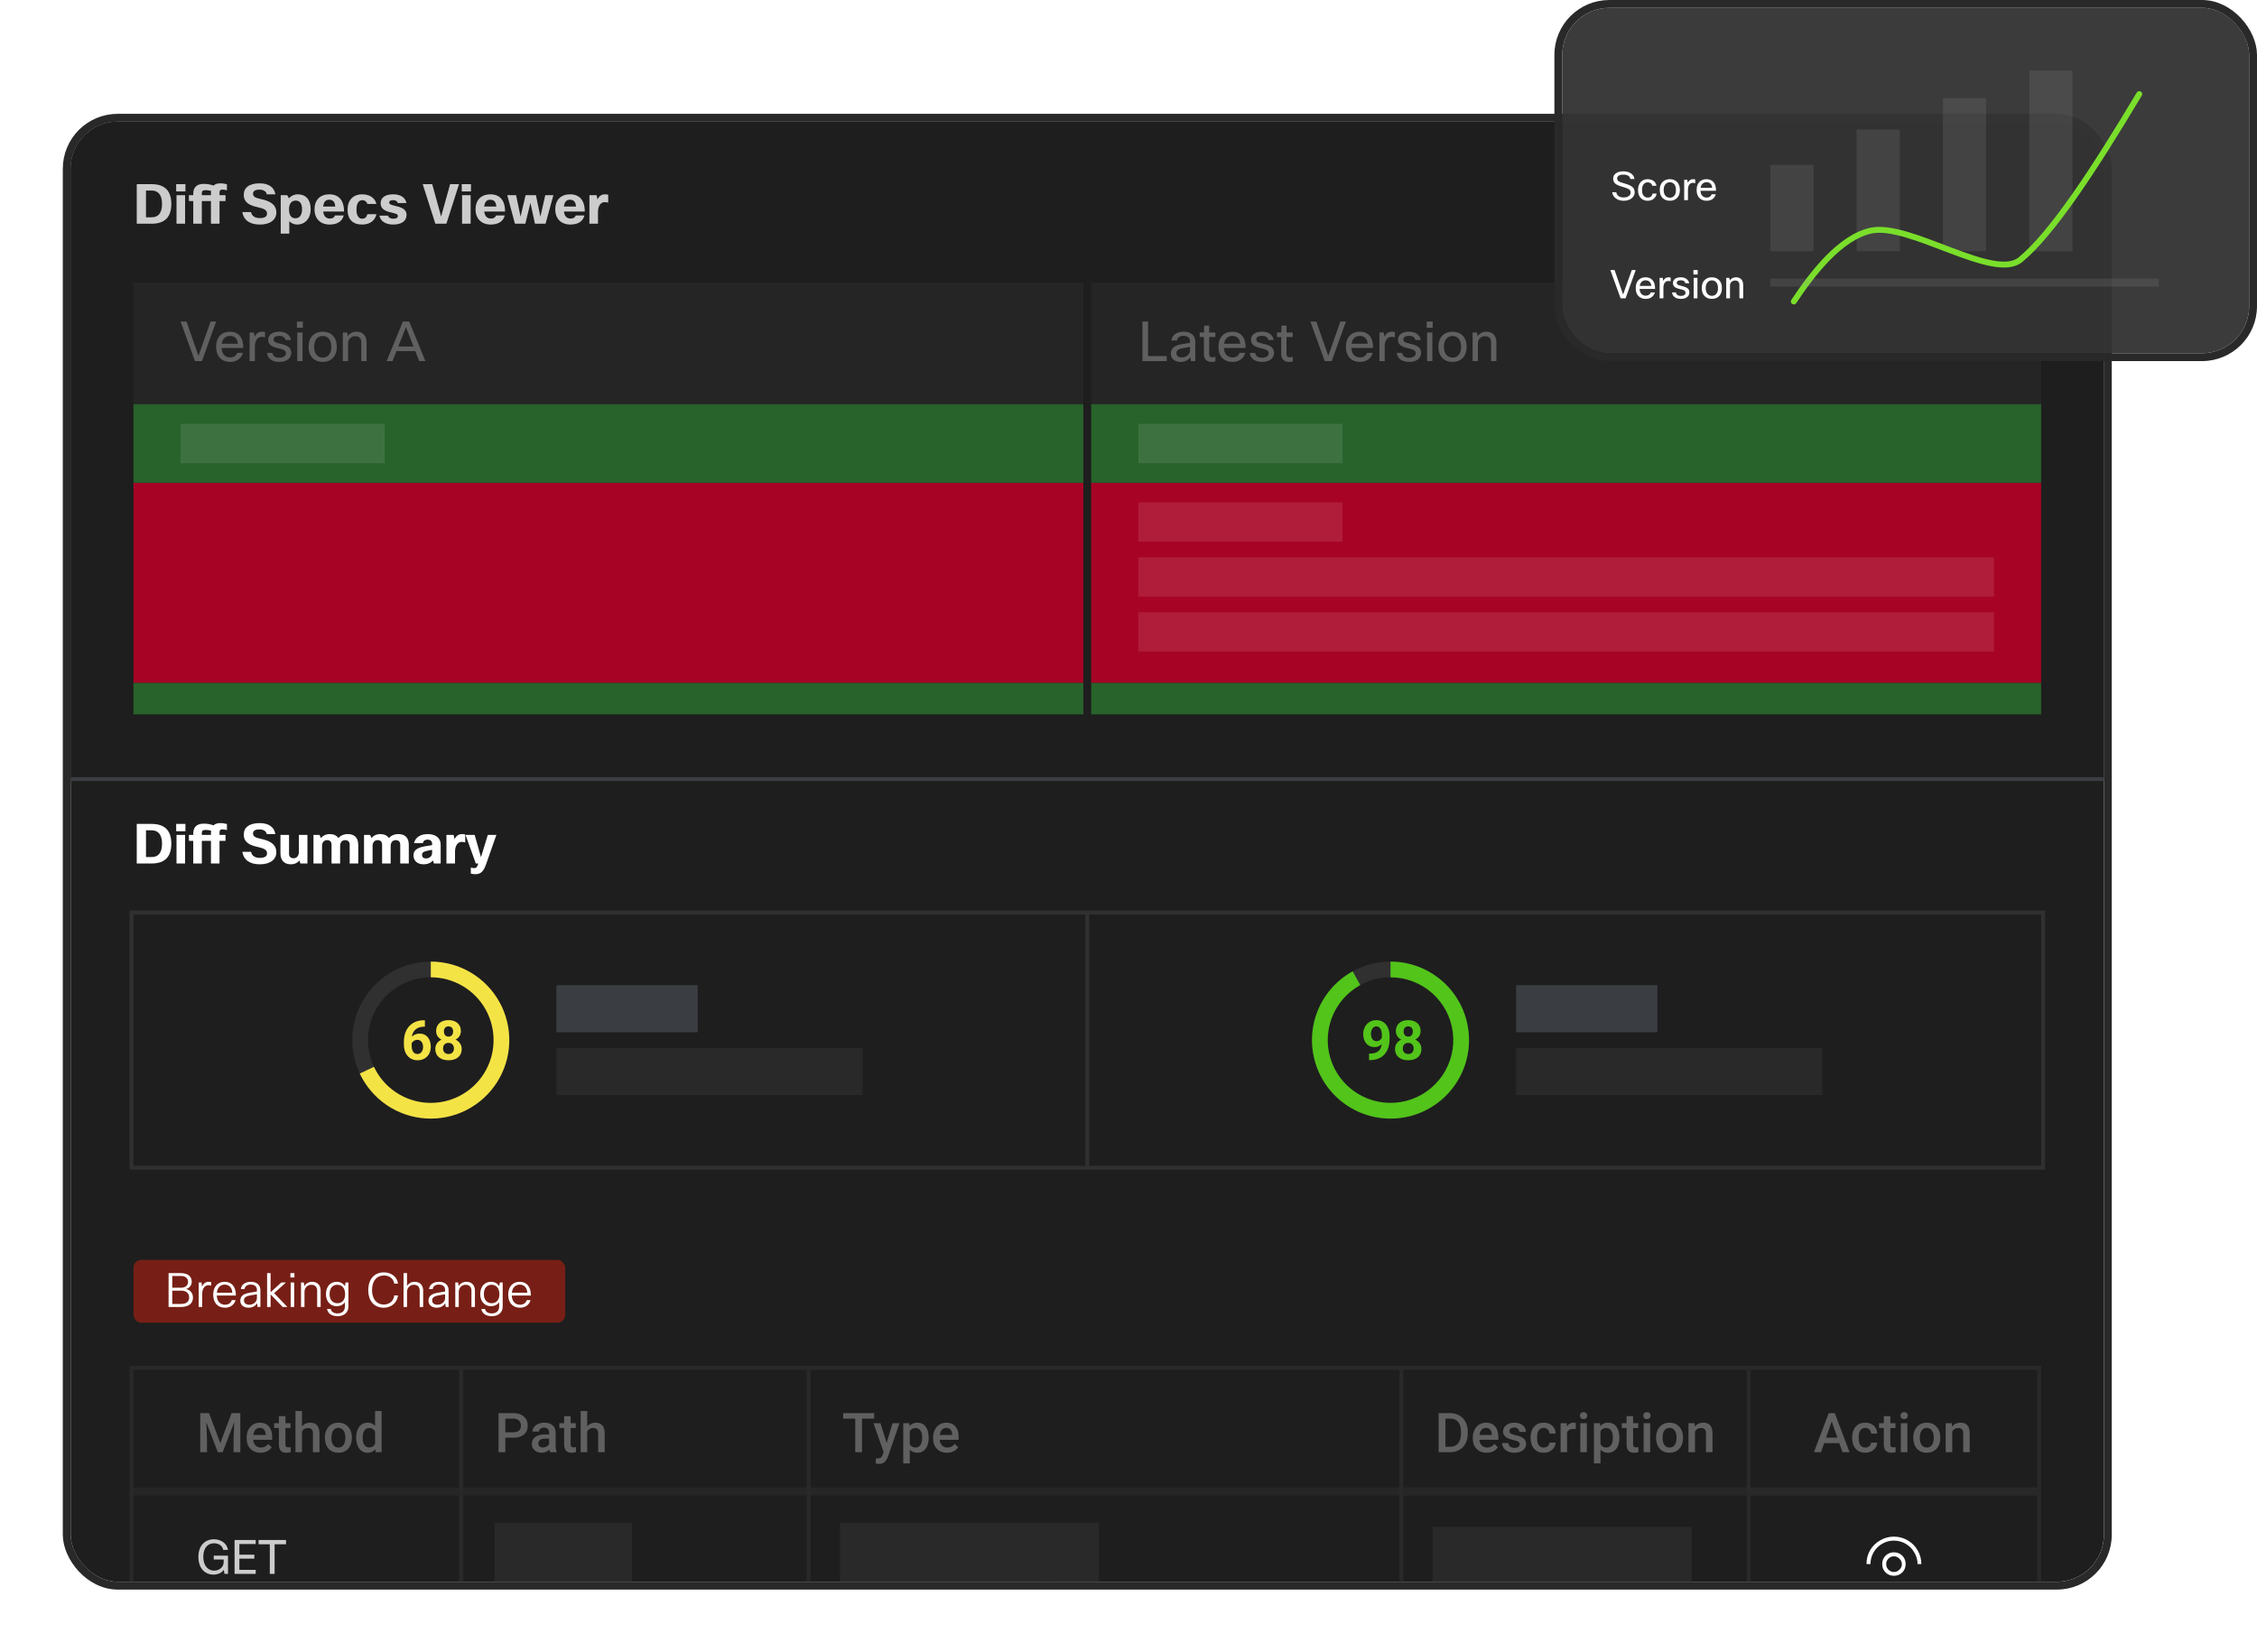 <svg width="575" height="421" viewBox="0 0 575 421" fill="none" xmlns="http://www.w3.org/2000/svg">
<g filter="url(#filter0_d_7793_190312)">
<g clip-path="url(#clip0_7793_190312)">
<rect x="18" y="29" width="518" height="372" rx="12" fill="#1E1E1E"/>
<rect x="17.5" y="28.5" width="519" height="168" fill="#1E1E1E"/>
<path d="M34.84 44.92V55H38.648C41.798 55 43.646 53.488 43.646 49.96C43.646 46.516 41.882 44.92 38.62 44.92H34.84ZM38.62 46.544C40.244 46.544 41.28 47.58 41.28 49.96C41.28 52.34 40.272 53.362 38.648 53.362H37.192V46.544H38.62ZM47.237 46.782V44.92H44.885V46.782H47.237ZM47.153 55V47.72H44.969V55H47.153ZM57.452 49.232V47.72H55.926V47.104C55.926 46.516 56.15 46.306 56.682 46.306C56.948 46.306 57.368 46.376 57.816 46.488V44.948C57.382 44.836 56.808 44.71 56.108 44.71C55.408 44.71 54.806 44.892 54.4 45.284C53.462 44.948 52.72 44.85 51.88 44.85C50.368 44.85 49.234 45.536 49.234 47.328V47.72H48.128V49.232H49.234V55H51.418V49.232H53.742V55H55.926V49.232H57.452ZM53.742 47.72H51.418V47.244C51.418 46.656 51.67 46.446 52.454 46.446C52.832 46.446 53.322 46.53 53.77 46.628C53.756 46.81 53.742 46.992 53.742 47.188V47.72ZM70.15 47.51C69.884 45.76 68.498 44.71 66.146 44.71C63.472 44.71 62.1 45.844 62.1 47.622C62.1 49.75 63.836 50.366 65.516 50.758C66.958 51.094 68.036 51.374 68.036 52.41C68.036 53.124 67.518 53.572 66.16 53.572C64.83 53.572 64.116 52.914 63.962 52.032H61.736C62.016 53.964 63.542 55.21 66.132 55.21C69.128 55.21 70.402 53.768 70.402 52.144C70.402 49.932 68.442 49.148 66.51 48.728C65.11 48.42 64.466 48.168 64.466 47.342C64.466 46.726 64.9 46.32 66.09 46.32C67.098 46.32 67.84 46.754 67.952 47.51H70.15ZM73.172 47.72H71.52V57.52H73.704V54.37C74.208 54.888 74.908 55.21 75.706 55.21C77.652 55.21 79.15 53.754 79.15 51.248C79.15 48.84 77.848 47.51 75.902 47.51C74.908 47.51 74.11 47.93 73.592 48.532L73.172 47.72ZM76.952 51.304C76.952 52.886 76.238 53.614 75.258 53.614C74.334 53.614 73.634 53.04 73.634 51.276C73.634 49.806 74.348 49.106 75.328 49.106C76.308 49.106 76.952 49.75 76.952 51.304ZM85.335 52.886C85.209 53.362 84.761 53.684 84.075 53.684C83.137 53.684 82.493 53.166 82.339 51.892H87.645C87.645 48.924 86.217 47.51 83.893 47.51C81.611 47.51 80.127 48.882 80.127 51.36C80.127 53.782 81.695 55.21 83.963 55.21C86.147 55.21 87.239 54.23 87.561 52.886H85.335ZM82.339 50.618C82.465 49.372 83.025 48.882 83.851 48.882C84.775 48.882 85.349 49.4 85.405 50.618H82.339ZM93.603 52.578C93.365 53.376 92.917 53.726 92.273 53.726C91.475 53.726 90.817 53.04 90.817 51.472C90.817 49.68 91.433 48.994 92.357 48.994C92.917 48.994 93.421 49.372 93.589 49.96H95.885C95.591 48.504 94.219 47.51 92.287 47.51C89.991 47.51 88.549 48.966 88.549 51.43C88.549 53.852 89.837 55.21 92.245 55.21C94.415 55.21 95.549 54.076 95.899 52.578H93.603ZM96.666 52.942C96.904 54.286 98.164 55.21 100.152 55.21C102.476 55.21 103.568 54.188 103.568 52.746C103.568 51.136 102 50.786 100.67 50.45C99.438 50.142 99.158 50.002 99.158 49.596C99.158 49.218 99.438 48.994 100.138 48.994C100.838 48.994 101.244 49.288 101.342 49.736H103.54C103.288 48.35 102.07 47.51 100.194 47.51C98.052 47.51 96.974 48.42 96.974 49.778C96.974 51.318 98.22 51.794 99.62 52.13C100.95 52.452 101.356 52.536 101.356 53.04C101.356 53.474 101.006 53.726 100.138 53.726C99.452 53.726 98.962 53.404 98.864 52.942H96.666ZM114.677 44.92L112.381 53.166L110.113 44.92H107.691L110.911 55H113.725L116.945 44.92H114.677ZM119.985 46.782V44.92H117.633V46.782H119.985ZM119.901 55V47.72H117.717V55H119.901ZM126.364 52.886C126.238 53.362 125.79 53.684 125.104 53.684C124.166 53.684 123.522 53.166 123.368 51.892H128.674C128.674 48.924 127.246 47.51 124.922 47.51C122.64 47.51 121.156 48.882 121.156 51.36C121.156 53.782 122.724 55.21 124.992 55.21C127.176 55.21 128.268 54.23 128.59 52.886H126.364ZM123.368 50.618C123.494 49.372 124.054 48.882 124.88 48.882C125.804 48.882 126.378 49.4 126.434 50.618H123.368ZM138.916 47.72L137.67 53.222L136.536 47.72H133.904L132.616 53.194L131.482 47.72H129.228L131.188 55H133.834L135.136 49.68L136.284 55H138.986L140.988 47.72H138.916ZM146.667 52.886C146.541 53.362 146.093 53.684 145.407 53.684C144.469 53.684 143.825 53.166 143.671 51.892H148.977C148.977 48.924 147.549 47.51 145.225 47.51C142.943 47.51 141.459 48.882 141.459 51.36C141.459 53.782 143.027 55.21 145.295 55.21C147.479 55.21 148.571 54.23 148.893 52.886H146.667ZM143.671 50.618C143.797 49.372 144.357 48.882 145.183 48.882C146.107 48.882 146.681 49.4 146.737 50.618H143.671ZM152.345 55V51.976C152.345 50.352 153.143 49.498 154.011 49.498C154.389 49.498 154.683 49.554 154.949 49.638V47.608C154.753 47.552 154.431 47.51 154.123 47.51C153.255 47.51 152.611 47.972 152.219 48.826L151.981 47.72H150.161V55H152.345Z" fill="#CCCCCC"/>
<g clip-path="url(#clip1_7793_190312)">
<rect width="242" height="31" transform="translate(34 70)" fill="#252526"/>
<rect width="242" height="31" transform="translate(34 70)" fill="#252526"/>
<path d="M53.658 79.92L50.564 88.656L47.512 79.92H46L49.668 90H51.446L55.058 79.92H53.658ZM60.44 87.9C60.23 88.572 59.558 89.076 58.676 89.076C57.458 89.076 56.548 88.334 56.436 86.654H61.98C61.98 83.714 60.58 82.51 58.564 82.51C56.548 82.51 55.064 83.826 55.064 86.36C55.064 88.922 56.562 90.21 58.634 90.21C60.384 90.21 61.532 89.23 61.896 87.9H60.44ZM56.492 85.59C56.702 84.246 57.514 83.588 58.592 83.588C59.712 83.588 60.51 84.232 60.608 85.59H56.492ZM64.935 90V86.346C64.935 84.512 65.747 83.826 66.671 83.826C66.993 83.826 67.259 83.882 67.525 83.952V82.608C67.357 82.566 67.077 82.51 66.727 82.51C65.915 82.51 65.285 82.958 64.879 83.798L64.697 82.72H63.591V90H64.935ZM68.022 87.914C68.148 89.314 69.338 90.21 71.158 90.21C73.09 90.21 74.196 89.258 74.196 87.928C74.196 86.43 73.076 85.954 71.382 85.576C69.982 85.268 69.688 85.016 69.688 84.456C69.688 83.952 70.136 83.574 71.144 83.574C72.068 83.574 72.614 83.966 72.768 84.638H74.14C73.902 83.308 72.782 82.51 71.158 82.51C69.324 82.51 68.33 83.336 68.33 84.582C68.33 85.66 69.016 86.304 70.724 86.682C72.026 86.976 72.838 87.172 72.838 88.026C72.838 88.656 72.264 89.146 71.172 89.146C70.15 89.146 69.548 88.782 69.394 87.914H68.022ZM77.16 81.502V79.92H75.648V81.502H77.16ZM77.076 90V82.72H75.732V90H77.076ZM78.621 86.36C78.621 88.88 80.174 90.21 82.204 90.21C84.263 90.21 85.802 88.908 85.802 86.36C85.802 83.742 84.207 82.51 82.219 82.51C80.245 82.51 78.621 83.742 78.621 86.36ZM80.02 86.36C80.02 84.54 80.972 83.602 82.219 83.602C83.465 83.602 84.403 84.512 84.403 86.36C84.403 88.166 83.52 89.118 82.233 89.118C80.972 89.118 80.02 88.166 80.02 86.36ZM88.683 90V85.506C88.683 84.358 89.523 83.658 90.489 83.658C91.483 83.658 92.043 84.176 92.043 85.268V90H93.387V85.254C93.387 83.476 92.393 82.51 90.811 82.51C89.943 82.51 89.131 82.902 88.599 83.644L88.445 82.72H87.339V90H88.683ZM108.384 90L104.254 79.92H102.644L98.5 90H99.998L101.006 87.452H105.808L106.802 90H108.384ZM103.428 81.348L105.346 86.29H101.468L103.428 81.348Z" fill="#606060"/>
</g>
<g clip-path="url(#clip2_7793_190312)">
<rect width="242" height="31" transform="translate(278 70)" fill="#252526"/>
<rect width="242" height="31" transform="translate(278 70)" fill="#252526"/>
<path d="M291.05 79.92V90H297.238V88.726H292.492V79.92H291.05ZM299.853 84.75C299.951 84.022 300.455 83.574 301.491 83.574C302.569 83.574 303.171 84.078 303.171 84.974V85.338L301.043 85.702C299.083 86.038 298.285 86.794 298.285 88.124C298.285 89.314 299.209 90.21 300.805 90.21C301.981 90.21 302.765 89.678 303.241 89.006L303.409 90H304.515V85.03C304.515 83.532 303.451 82.51 301.547 82.51C299.727 82.51 298.565 83.406 298.425 84.75H299.853ZM303.171 86.388V87.326C303.171 88.32 302.149 89.076 301.127 89.076C300.217 89.076 299.713 88.684 299.713 87.984C299.713 87.34 300.063 86.934 301.365 86.71L303.171 86.388ZM309.65 88.922C309.244 89.02 309.062 89.034 308.824 89.034C308.32 89.034 308.054 88.768 308.054 88.222V83.868H309.622V82.72H308.054V80.97H306.794L306.71 82.72H305.632V83.868H306.71V88.194C306.71 89.398 307.368 90.21 308.656 90.21C308.992 90.21 309.286 90.168 309.65 90.07V88.922ZM315.801 87.9C315.591 88.572 314.919 89.076 314.037 89.076C312.819 89.076 311.909 88.334 311.797 86.654H317.341C317.341 83.714 315.941 82.51 313.925 82.51C311.909 82.51 310.425 83.826 310.425 86.36C310.425 88.922 311.923 90.21 313.995 90.21C315.745 90.21 316.893 89.23 317.257 87.9H315.801ZM311.853 85.59C312.063 84.246 312.875 83.588 313.953 83.588C315.073 83.588 315.871 84.232 315.969 85.59H311.853ZM318.393 87.914C318.519 89.314 319.709 90.21 321.529 90.21C323.461 90.21 324.567 89.258 324.567 87.928C324.567 86.43 323.447 85.954 321.753 85.576C320.353 85.268 320.059 85.016 320.059 84.456C320.059 83.952 320.507 83.574 321.515 83.574C322.439 83.574 322.985 83.966 323.139 84.638H324.511C324.273 83.308 323.153 82.51 321.529 82.51C319.695 82.51 318.701 83.336 318.701 84.582C318.701 85.66 319.387 86.304 321.095 86.682C322.397 86.976 323.209 87.172 323.209 88.026C323.209 88.656 322.635 89.146 321.543 89.146C320.521 89.146 319.919 88.782 319.765 87.914H318.393ZM329.351 88.922C328.945 89.02 328.763 89.034 328.525 89.034C328.021 89.034 327.755 88.768 327.755 88.222V83.868H329.323V82.72H327.755V80.97H326.495L326.411 82.72H325.333V83.868H326.411V88.194C326.411 89.398 327.069 90.21 328.357 90.21C328.693 90.21 328.987 90.168 329.351 90.07V88.922ZM341.49 79.92L338.396 88.656L335.344 79.92H333.832L337.5 90H339.278L342.89 79.92H341.49ZM348.272 87.9C348.062 88.572 347.39 89.076 346.508 89.076C345.29 89.076 344.38 88.334 344.268 86.654H349.812C349.812 83.714 348.412 82.51 346.396 82.51C344.38 82.51 342.896 83.826 342.896 86.36C342.896 88.922 344.394 90.21 346.466 90.21C348.216 90.21 349.364 89.23 349.728 87.9H348.272ZM344.324 85.59C344.534 84.246 345.346 83.588 346.424 83.588C347.544 83.588 348.342 84.232 348.44 85.59H344.324ZM352.767 90V86.346C352.767 84.512 353.579 83.826 354.503 83.826C354.825 83.826 355.091 83.882 355.357 83.952V82.608C355.189 82.566 354.909 82.51 354.559 82.51C353.747 82.51 353.117 82.958 352.711 83.798L352.529 82.72H351.423V90H352.767ZM355.854 87.914C355.98 89.314 357.17 90.21 358.99 90.21C360.922 90.21 362.028 89.258 362.028 87.928C362.028 86.43 360.908 85.954 359.214 85.576C357.814 85.268 357.52 85.016 357.52 84.456C357.52 83.952 357.968 83.574 358.976 83.574C359.9 83.574 360.446 83.966 360.6 84.638H361.972C361.734 83.308 360.614 82.51 358.99 82.51C357.156 82.51 356.162 83.336 356.162 84.582C356.162 85.66 356.848 86.304 358.556 86.682C359.858 86.976 360.67 87.172 360.67 88.026C360.67 88.656 360.096 89.146 359.004 89.146C357.982 89.146 357.38 88.782 357.226 87.914H355.854ZM364.992 81.502V79.92H363.48V81.502H364.992ZM364.908 90V82.72H363.564V90H364.908ZM366.453 86.36C366.453 88.88 368.007 90.21 370.037 90.21C372.095 90.21 373.635 88.908 373.635 86.36C373.635 83.742 372.039 82.51 370.051 82.51C368.077 82.51 366.453 83.742 366.453 86.36ZM367.853 86.36C367.853 84.54 368.805 83.602 370.051 83.602C371.297 83.602 372.235 84.512 372.235 86.36C372.235 88.166 371.353 89.118 370.065 89.118C368.805 89.118 367.853 88.166 367.853 86.36ZM376.515 90V85.506C376.515 84.358 377.355 83.658 378.321 83.658C379.315 83.658 379.875 84.176 379.875 85.268V90H381.219V85.254C381.219 83.476 380.225 82.51 378.643 82.51C377.775 82.51 376.963 82.902 376.431 83.644L376.277 82.72H375.171V90H376.515Z" fill="#606060"/>
</g>
<g style="mix-blend-mode:color-dodge">
<rect x="34" y="121" width="242" height="51" fill="#A70425"/>
</g>
<g style="mix-blend-mode:color-dodge">
<rect x="278" y="121" width="242" height="51" fill="#A70425"/>
</g>
<g style="mix-blend-mode:color-dodge">
<rect x="34" y="101" width="242" height="20" fill="#28632B"/>
</g>
<g style="mix-blend-mode:color-dodge">
<rect x="34" y="172" width="242" height="8" fill="#28632B"/>
</g>
<g style="mix-blend-mode:color-dodge">
<rect x="278" y="101" width="242" height="20" fill="#28632B"/>
</g>
<g style="mix-blend-mode:color-dodge">
<rect x="278" y="172" width="242" height="8" fill="#28632B"/>
</g>
<rect x="290" y="126" width="52" height="10" fill="white" fill-opacity="0.1"/>
<rect x="290" y="106" width="52" height="10" fill="white" fill-opacity="0.1"/>
<rect x="46" y="106" width="52" height="10" fill="white" fill-opacity="0.1"/>
<rect x="290" y="140" width="218" height="10" fill="white" fill-opacity="0.1"/>
<rect x="290" y="154" width="218" height="10" fill="white" fill-opacity="0.1"/>
<rect x="17.5" y="28.5" width="519" height="168" stroke="#3A3D41"/>
<path d="M34.84 207.92V218H38.648C41.798 218 43.646 216.488 43.646 212.96C43.646 209.516 41.882 207.92 38.62 207.92H34.84ZM38.62 209.544C40.244 209.544 41.28 210.58 41.28 212.96C41.28 215.34 40.272 216.362 38.648 216.362H37.192V209.544H38.62ZM47.237 209.782V207.92H44.885V209.782H47.237ZM47.153 218V210.72H44.969V218H47.153ZM57.452 212.232V210.72H55.926V210.104C55.926 209.516 56.15 209.306 56.682 209.306C56.948 209.306 57.368 209.376 57.816 209.488V207.948C57.382 207.836 56.808 207.71 56.108 207.71C55.408 207.71 54.806 207.892 54.4 208.284C53.462 207.948 52.72 207.85 51.88 207.85C50.368 207.85 49.234 208.536 49.234 210.328V210.72H48.128V212.232H49.234V218H51.418V212.232H53.742V218H55.926V212.232H57.452ZM53.742 210.72H51.418V210.244C51.418 209.656 51.67 209.446 52.454 209.446C52.832 209.446 53.322 209.53 53.77 209.628C53.756 209.81 53.742 209.992 53.742 210.188V210.72ZM70.15 210.51C69.884 208.76 68.498 207.71 66.146 207.71C63.472 207.71 62.1 208.844 62.1 210.622C62.1 212.75 63.836 213.366 65.516 213.758C66.958 214.094 68.036 214.374 68.036 215.41C68.036 216.124 67.518 216.572 66.16 216.572C64.83 216.572 64.116 215.914 63.962 215.032H61.736C62.016 216.964 63.542 218.21 66.132 218.21C69.128 218.21 70.402 216.768 70.402 215.144C70.402 212.932 68.442 212.148 66.51 211.728C65.11 211.42 64.466 211.168 64.466 210.342C64.466 209.726 64.9 209.32 66.09 209.32C67.098 209.32 67.84 209.754 67.952 210.51H70.15ZM71.45 210.72V215.452C71.45 217.23 72.444 218.21 74.11 218.21C75.048 218.21 75.804 217.846 76.308 217.23L76.518 218H78.324V210.72H76.14V215.088C76.14 216.096 75.552 216.67 74.796 216.67C74.054 216.67 73.634 216.264 73.634 215.536V210.72H71.45ZM82.044 218V213.45C82.044 212.708 82.52 212.05 83.304 212.05C84.018 212.05 84.466 212.428 84.466 213.212V218H86.65V213.548C86.65 212.736 87.056 212.05 87.924 212.05C88.638 212.05 89.086 212.428 89.086 213.212V218H91.27V213.268C91.27 211.294 90.164 210.51 88.61 210.51C87.56 210.51 86.734 210.916 86.202 211.518C85.726 210.818 84.928 210.51 83.99 210.51C82.996 210.51 82.268 210.916 81.764 211.518L81.4 210.72H79.86V218H82.044ZM94.923 218V213.45C94.923 212.708 95.399 212.05 96.183 212.05C96.897 212.05 97.345 212.428 97.345 213.212V218H99.529V213.548C99.529 212.736 99.935 212.05 100.803 212.05C101.517 212.05 101.965 212.428 101.965 213.212V218H104.149V213.268C104.149 211.294 103.043 210.51 101.489 210.51C100.439 210.51 99.613 210.916 99.081 211.518C98.605 210.818 97.807 210.51 96.869 210.51C95.875 210.51 95.147 210.916 94.643 211.518L94.279 210.72H92.739V218H94.923ZM107.718 212.82C107.83 212.288 108.222 211.924 108.922 211.924C109.664 211.924 110.084 212.302 110.084 213.002V213.324L108.278 213.618C106.08 213.982 105.338 214.78 105.338 215.9C105.338 217.384 106.402 218.21 107.886 218.21C109.034 218.21 109.818 217.79 110.294 217.244L110.56 218H112.268V213.184C112.268 211.518 111.008 210.51 108.992 210.51C107.046 210.51 105.828 211.364 105.478 212.82H107.718ZM110.084 214.514V215.312C110.084 216.068 109.496 216.712 108.516 216.712C107.872 216.712 107.522 216.39 107.522 215.802C107.522 215.298 107.816 214.976 108.838 214.766L110.084 214.514ZM115.923 218V214.976C115.923 213.352 116.721 212.498 117.589 212.498C117.967 212.498 118.261 212.554 118.527 212.638V210.608C118.331 210.552 118.009 210.51 117.701 210.51C116.833 210.51 116.189 210.972 115.797 211.826L115.559 210.72H113.739V218H115.923ZM124.273 210.72L122.537 216.404L120.927 210.72H118.603L121.221 218H121.837C121.655 218.826 121.347 219.176 120.843 219.176C120.661 219.176 120.395 219.162 119.947 219.05V220.576C120.339 220.674 120.745 220.73 121.123 220.73C122.453 220.73 123.195 220.044 123.853 218.154L126.457 210.72H124.273Z" fill="white"/>
<path d="M129.75 263C129.75 274.046 120.796 283 109.75 283C98.704 283 89.75 274.046 89.75 263C89.75 251.954 98.704 243 109.75 243C120.796 243 129.75 251.954 129.75 263ZM93.75 263C93.75 271.837 100.913 279 109.75 279C118.587 279 125.75 271.837 125.75 263C125.75 254.163 118.587 247 109.75 247C100.913 247 93.75 254.163 93.75 263Z" fill="#303031"/>
<path d="M109.75 243C113.332 243 116.848 243.962 119.931 245.785C123.014 247.608 125.551 250.226 127.276 253.365C129.002 256.504 129.853 260.048 129.74 263.628C129.628 267.208 128.556 270.692 126.637 273.717C124.717 276.741 122.021 279.194 118.83 280.82C115.638 282.446 112.069 283.185 108.494 282.961C104.919 282.736 101.471 281.555 98.508 279.542C95.546 277.528 93.178 274.756 91.653 271.516L95.273 269.812C96.493 272.405 98.387 274.623 100.757 276.233C103.127 277.844 105.886 278.789 108.745 278.968C111.605 279.148 114.461 278.557 117.014 277.256C119.567 275.955 121.724 273.993 123.259 271.573C124.795 269.154 125.652 266.367 125.742 263.503C125.832 260.639 125.151 257.803 123.771 255.292C122.39 252.781 120.361 250.687 117.895 249.228C115.428 247.77 112.615 247 109.75 247V243Z" fill="#F4E345"/>
<path d="M108.247 257.944V259.571H108.056C107.162 259.585 106.442 259.817 105.896 260.269C105.353 260.72 105.027 261.346 104.918 262.148C105.447 261.611 106.114 261.342 106.921 261.342C107.787 261.342 108.475 261.652 108.985 262.271C109.496 262.891 109.751 263.707 109.751 264.719C109.751 265.366 109.61 265.951 109.327 266.476C109.049 267 108.653 267.408 108.138 267.699C107.627 267.991 107.049 268.137 106.401 268.137C105.353 268.137 104.506 267.772 103.858 267.043C103.216 266.314 102.895 265.341 102.895 264.124V263.413C102.895 262.333 103.097 261.381 103.503 260.556C103.913 259.726 104.499 259.086 105.26 258.635C106.025 258.179 106.912 257.949 107.919 257.944H108.247ZM106.319 262.928C106 262.928 105.711 263.012 105.451 263.181C105.191 263.345 105 263.563 104.877 263.837V264.438C104.877 265.099 105.007 265.617 105.267 265.99C105.526 266.359 105.891 266.544 106.36 266.544C106.784 266.544 107.126 266.378 107.386 266.045C107.65 265.708 107.782 265.272 107.782 264.739C107.782 264.197 107.65 263.759 107.386 263.427C107.121 263.094 106.766 262.928 106.319 262.928ZM117.414 260.692C117.414 261.175 117.293 261.604 117.052 261.978C116.81 262.351 116.478 262.65 116.054 262.873C116.537 263.105 116.92 263.427 117.202 263.837C117.485 264.243 117.626 264.721 117.626 265.272C117.626 266.157 117.325 266.856 116.724 267.371C116.122 267.882 115.304 268.137 114.27 268.137C113.235 268.137 112.415 267.879 111.809 267.364C111.202 266.849 110.899 266.152 110.899 265.272C110.899 264.721 111.041 264.24 111.323 263.83C111.606 263.42 111.986 263.101 112.465 262.873C112.041 262.65 111.708 262.351 111.467 261.978C111.23 261.604 111.111 261.175 111.111 260.692C111.111 259.845 111.394 259.17 111.959 258.669C112.524 258.163 113.292 257.91 114.263 257.91C115.229 257.91 115.994 258.161 116.56 258.662C117.129 259.159 117.414 259.836 117.414 260.692ZM115.644 265.129C115.644 264.696 115.518 264.35 115.268 264.09C115.017 263.83 114.68 263.7 114.256 263.7C113.837 263.7 113.502 263.83 113.251 264.09C113 264.345 112.875 264.691 112.875 265.129C112.875 265.553 112.998 265.895 113.244 266.154C113.49 266.414 113.832 266.544 114.27 266.544C114.698 266.544 115.033 266.419 115.274 266.168C115.521 265.917 115.644 265.571 115.644 265.129ZM115.438 260.788C115.438 260.401 115.336 260.091 115.131 259.858C114.926 259.621 114.636 259.503 114.263 259.503C113.894 259.503 113.606 259.617 113.401 259.845C113.196 260.073 113.094 260.387 113.094 260.788C113.094 261.185 113.196 261.504 113.401 261.745C113.606 261.987 113.896 262.107 114.27 262.107C114.643 262.107 114.93 261.987 115.131 261.745C115.336 261.504 115.438 261.185 115.438 260.788Z" fill="#F4E345"/>
<rect x="141.75" y="249" width="36" height="12" fill="#3A3D41"/>
<rect x="141.75" y="265" width="78" height="12" fill="#292929"/>
<rect x="276.5" y="231" width="1" height="64" fill="#303031"/>
<path d="M374.25 263C374.25 274.046 365.296 283 354.25 283C343.204 283 334.25 274.046 334.25 263C334.25 251.954 343.204 243 354.25 243C365.296 243 374.25 251.954 374.25 263ZM338.25 263C338.25 271.837 345.413 279 354.25 279C363.087 279 370.25 271.837 370.25 263C370.25 254.163 363.087 247 354.25 247C345.413 247 338.25 254.163 338.25 263Z" fill="#303031"/>
<path d="M354.25 243C359.12 243 363.823 244.777 367.476 247.998C371.129 251.219 373.482 255.662 374.092 260.493C374.703 265.325 373.529 270.214 370.792 274.242C368.054 278.27 363.941 281.16 359.224 282.372C354.507 283.583 349.51 283.031 345.17 280.82C340.831 278.609 337.447 274.891 335.654 270.362C333.862 265.834 333.783 260.808 335.432 256.225C337.082 251.643 340.347 247.82 344.615 245.474L346.542 248.979C343.128 250.856 340.516 253.914 339.196 257.58C337.876 261.246 337.939 265.267 339.374 268.89C340.808 272.513 343.515 275.487 346.986 277.256C350.458 279.025 354.455 279.466 358.229 278.497C362.003 277.528 365.293 275.216 367.483 271.993C369.673 268.771 370.612 264.86 370.124 260.995C369.636 257.129 367.754 253.575 364.831 250.998C361.908 248.422 358.146 247 354.25 247V243Z" fill="#52C41A"/>
<path d="M352.009 264.021C351.494 264.527 350.892 264.78 350.204 264.78C349.325 264.78 348.62 264.479 348.092 263.878C347.563 263.272 347.299 262.456 347.299 261.431C347.299 260.779 347.44 260.182 347.723 259.64C348.01 259.093 348.409 258.669 348.919 258.368C349.429 258.063 350.004 257.91 350.642 257.91C351.298 257.91 351.881 258.074 352.392 258.402C352.902 258.73 353.299 259.202 353.581 259.817C353.864 260.433 354.007 261.137 354.012 261.93V262.661C354.012 264.32 353.599 265.623 352.774 266.571C351.95 267.519 350.781 268.025 349.268 268.089L348.782 268.096V266.448L349.22 266.441C350.938 266.364 351.868 265.557 352.009 264.021ZM350.689 263.27C351.008 263.27 351.282 263.188 351.51 263.023C351.742 262.859 351.918 262.661 352.036 262.429V261.615C352.036 260.945 351.909 260.426 351.653 260.057C351.398 259.688 351.056 259.503 350.628 259.503C350.231 259.503 349.906 259.685 349.65 260.05C349.395 260.41 349.268 260.863 349.268 261.41C349.268 261.952 349.391 262.399 349.637 262.75C349.887 263.096 350.238 263.27 350.689 263.27ZM361.914 260.692C361.914 261.175 361.793 261.604 361.552 261.978C361.31 262.351 360.978 262.65 360.554 262.873C361.037 263.105 361.42 263.427 361.702 263.837C361.985 264.243 362.126 264.721 362.126 265.272C362.126 266.157 361.825 266.856 361.224 267.371C360.622 267.882 359.804 268.137 358.77 268.137C357.735 268.137 356.915 267.879 356.309 267.364C355.702 266.849 355.399 266.152 355.399 265.272C355.399 264.721 355.541 264.24 355.823 263.83C356.106 263.42 356.486 263.101 356.965 262.873C356.541 262.65 356.208 262.351 355.967 261.978C355.73 261.604 355.611 261.175 355.611 260.692C355.611 259.845 355.894 259.17 356.459 258.669C357.024 258.163 357.792 257.91 358.763 257.91C359.729 257.91 360.494 258.161 361.06 258.662C361.629 259.159 361.914 259.836 361.914 260.692ZM360.144 265.129C360.144 264.696 360.018 264.35 359.768 264.09C359.517 263.83 359.18 263.7 358.756 263.7C358.337 263.7 358.002 263.83 357.751 264.09C357.5 264.345 357.375 264.691 357.375 265.129C357.375 265.553 357.498 265.895 357.744 266.154C357.99 266.414 358.332 266.544 358.77 266.544C359.198 266.544 359.533 266.419 359.774 266.168C360.021 265.917 360.144 265.571 360.144 265.129ZM359.938 260.788C359.938 260.401 359.836 260.091 359.631 259.858C359.426 259.621 359.136 259.503 358.763 259.503C358.394 259.503 358.106 259.617 357.901 259.845C357.696 260.073 357.594 260.387 357.594 260.788C357.594 261.185 357.696 261.504 357.901 261.745C358.106 261.987 358.396 262.107 358.77 262.107C359.143 262.107 359.43 261.987 359.631 261.745C359.836 261.504 359.938 261.185 359.938 260.788Z" fill="#52C41A"/>
<rect x="386.25" y="249" width="36" height="12" fill="#3A3D41"/>
<rect x="386.25" y="265" width="78" height="12" fill="#292929"/>
<rect x="33.5" y="230.5" width="487" height="65" stroke="#303031"/>
<g clip-path="url(#clip3_7793_190312)">
<rect x="34" y="319" width="110" height="16" rx="2" fill="#771F16"/>
<path d="M42.948 322.36V331H45.984C48.084 331 49.164 330.088 49.164 328.576C49.164 327.424 48.348 326.572 47.376 326.428C48.252 326.212 48.852 325.42 48.852 324.58C48.852 323.2 47.856 322.36 45.972 322.36H42.948ZM46.176 326.836C47.46 326.836 48.18 327.484 48.18 328.576C48.18 329.632 47.484 330.22 46.128 330.22H43.884V326.836H46.176ZM46.068 323.092C47.232 323.092 47.904 323.644 47.904 324.58C47.904 325.456 47.304 326.092 46.14 326.092H43.884V323.092H46.068ZM51.51 331V327.724C51.51 326.188 52.254 325.444 53.106 325.444C53.37 325.444 53.586 325.492 53.802 325.552V324.664C53.658 324.628 53.418 324.58 53.142 324.58C52.41 324.58 51.81 324.988 51.474 325.828L51.354 324.76H50.622V331H51.51ZM59.057 329.248C58.853 329.956 58.193 330.424 57.353 330.424C56.201 330.424 55.301 329.692 55.229 328.084H60.101C60.101 325.636 58.889 324.58 57.233 324.58C55.565 324.58 54.317 325.72 54.317 327.88C54.317 330.04 55.589 331.18 57.317 331.18C58.733 331.18 59.705 330.388 60.017 329.248H59.057ZM55.253 327.364C55.397 325.996 56.213 325.3 57.245 325.3C58.313 325.3 59.105 325.984 59.189 327.364H55.253ZM62.299 326.44C62.383 325.744 62.923 325.288 63.871 325.288C64.867 325.288 65.455 325.792 65.455 326.62V327.052L63.595 327.364C61.879 327.652 61.219 328.3 61.219 329.404C61.219 330.472 62.047 331.18 63.343 331.18C64.399 331.18 65.107 330.664 65.503 330.052L65.611 331H66.343V326.68C66.343 325.408 65.419 324.58 63.907 324.58C62.443 324.58 61.471 325.324 61.363 326.44H62.299ZM65.455 328.744C65.455 329.716 64.495 330.424 63.559 330.424C62.695 330.424 62.155 330.04 62.155 329.32C62.155 328.672 62.527 328.264 63.835 328.036L65.455 327.76V328.744ZM68.936 331V327.784L72.02 331H73.22L69.836 327.472L72.848 324.76H71.66L68.936 327.244V322.36H68.048V331H68.936ZM74.947 331V324.76H74.047V331H74.947ZM75.007 323.476V322.36H73.987V323.476H75.007ZM77.573 331V327.136C77.573 326.02 78.413 325.336 79.301 325.336C80.249 325.336 80.801 325.864 80.801 326.86V331H81.689V326.836C81.689 325.408 80.849 324.58 79.505 324.58C78.713 324.58 77.957 324.964 77.525 325.696L77.417 324.76H76.685V331H77.573ZM83.316 331.504C83.532 332.644 84.468 333.34 86.016 333.34C87.756 333.34 88.764 332.296 88.764 330.916V324.76H88.032L87.888 325.72C87.492 325.048 86.784 324.58 85.788 324.58C84.192 324.58 83.04 325.744 83.04 327.736C83.04 329.716 84.312 330.796 85.74 330.796C86.736 330.796 87.456 330.388 87.864 329.788V330.88C87.864 331.96 87.192 332.632 85.992 332.632C85.044 332.632 84.408 332.236 84.264 331.504H83.316ZM83.964 327.748C83.964 326.104 84.816 325.336 85.92 325.336C87.084 325.336 87.924 326.14 87.924 327.748C87.924 329.308 87.072 330.04 85.932 330.04C84.84 330.04 83.964 329.224 83.964 327.748ZM100.446 328.048C100.314 329.428 99.234 330.376 97.758 330.376C96.03 330.376 94.782 329.032 94.782 326.716C94.782 324.244 96.054 322.972 97.794 322.972C99.21 322.972 100.23 323.74 100.446 325.048H101.394C101.202 323.392 99.762 322.18 97.794 322.18C95.502 322.18 93.822 323.776 93.822 326.716C93.822 329.512 95.382 331.18 97.746 331.18C99.858 331.18 101.25 329.728 101.394 328.048H100.446ZM103.694 331V327.172C103.694 326.032 104.522 325.336 105.422 325.336C106.37 325.336 106.922 325.864 106.922 326.86V331H107.81V326.836C107.81 325.408 106.97 324.58 105.626 324.58C104.858 324.58 104.126 324.94 103.694 325.636V322.36H102.806V331H103.694ZM110.241 326.44C110.325 325.744 110.865 325.288 111.813 325.288C112.809 325.288 113.397 325.792 113.397 326.62V327.052L111.537 327.364C109.821 327.652 109.161 328.3 109.161 329.404C109.161 330.472 109.989 331.18 111.285 331.18C112.341 331.18 113.049 330.664 113.445 330.052L113.553 331H114.285V326.68C114.285 325.408 113.361 324.58 111.849 324.58C110.385 324.58 109.413 325.324 109.305 326.44H110.241ZM113.397 328.744C113.397 329.716 112.437 330.424 111.501 330.424C110.637 330.424 110.097 330.04 110.097 329.32C110.097 328.672 110.469 328.264 111.777 328.036L113.397 327.76V328.744ZM116.878 331V327.136C116.878 326.02 117.718 325.336 118.606 325.336C119.554 325.336 120.106 325.864 120.106 326.86V331H120.994V326.836C120.994 325.408 120.154 324.58 118.81 324.58C118.018 324.58 117.262 324.964 116.83 325.696L116.722 324.76H115.99V331H116.878ZM122.62 331.504C122.836 332.644 123.772 333.34 125.32 333.34C127.06 333.34 128.068 332.296 128.068 330.916V324.76H127.336L127.192 325.72C126.796 325.048 126.088 324.58 125.092 324.58C123.496 324.58 122.344 325.744 122.344 327.736C122.344 329.716 123.616 330.796 125.044 330.796C126.04 330.796 126.76 330.388 127.168 329.788V330.88C127.168 331.96 126.496 332.632 125.296 332.632C124.348 332.632 123.712 332.236 123.568 331.504H122.62ZM123.268 327.748C123.268 326.104 124.12 325.336 125.224 325.336C126.388 325.336 127.228 326.14 127.228 327.748C127.228 329.308 126.376 330.04 125.236 330.04C124.144 330.04 123.268 329.224 123.268 327.748ZM134.209 329.248C134.005 329.956 133.345 330.424 132.505 330.424C131.353 330.424 130.453 329.692 130.381 328.084H135.253C135.253 325.636 134.041 324.58 132.385 324.58C130.717 324.58 129.469 325.72 129.469 327.88C129.469 330.04 130.741 331.18 132.469 331.18C133.885 331.18 134.857 330.388 135.169 329.248H134.209ZM130.405 327.364C130.549 325.996 131.365 325.3 132.397 325.3C133.465 325.3 134.257 325.984 134.341 327.364H130.405Z" fill="white"/>
<g clip-path="url(#clip4_7793_190312)">
<path d="M53.254 358.047L56.125 365.676L58.989 358.047H61.225V368H59.502V364.719L59.673 360.33L56.733 368H55.496L52.563 360.337L52.734 364.719V368H51.012V358.047H53.254ZM66.372 368.137C65.319 368.137 64.465 367.806 63.809 367.146C63.157 366.48 62.831 365.596 62.831 364.493V364.288C62.831 363.55 62.972 362.891 63.255 362.312C63.542 361.729 63.943 361.276 64.458 360.952C64.973 360.629 65.547 360.467 66.181 360.467C67.188 360.467 67.965 360.788 68.512 361.431C69.063 362.073 69.339 362.982 69.339 364.158V364.828H64.506C64.556 365.439 64.759 365.922 65.114 366.277C65.474 366.633 65.925 366.811 66.468 366.811C67.229 366.811 67.849 366.503 68.327 365.888L69.223 366.742C68.926 367.184 68.53 367.528 68.033 367.774C67.541 368.016 66.987 368.137 66.372 368.137ZM66.174 361.8C65.718 361.8 65.349 361.959 65.066 362.278C64.788 362.597 64.611 363.042 64.533 363.611H67.698V363.488C67.662 362.932 67.514 362.513 67.254 362.23C66.994 361.943 66.634 361.8 66.174 361.8ZM72.716 358.806V360.604H74.022V361.834H72.716V365.963C72.716 366.245 72.77 366.451 72.88 366.578C72.994 366.701 73.194 366.763 73.481 366.763C73.673 366.763 73.867 366.74 74.062 366.694V367.979C73.684 368.084 73.32 368.137 72.969 368.137C71.693 368.137 71.055 367.433 71.055 366.024V361.834H69.838V360.604H71.055V358.806H72.716ZM76.934 361.41C77.476 360.781 78.162 360.467 78.991 360.467C80.568 360.467 81.368 361.367 81.391 363.167V368H79.73V363.229C79.73 362.718 79.618 362.358 79.394 362.148C79.176 361.934 78.852 361.827 78.424 361.827C77.758 361.827 77.262 362.123 76.934 362.716V368H75.272V357.5H76.934V361.41ZM82.765 364.233C82.765 363.509 82.908 362.857 83.195 362.278C83.482 361.695 83.886 361.248 84.405 360.938C84.925 360.624 85.522 360.467 86.196 360.467C87.194 360.467 88.003 360.788 88.623 361.431C89.247 362.073 89.585 362.925 89.635 363.987L89.642 364.377C89.642 365.106 89.5 365.758 89.218 366.332C88.94 366.906 88.539 367.351 88.015 367.665C87.495 367.979 86.894 368.137 86.21 368.137C85.166 368.137 84.33 367.79 83.701 367.098C83.077 366.4 82.765 365.473 82.765 364.315V364.233ZM84.426 364.377C84.426 365.138 84.583 365.735 84.897 366.168C85.212 366.596 85.649 366.811 86.21 366.811C86.77 366.811 87.206 366.592 87.516 366.154C87.83 365.717 87.987 365.076 87.987 364.233C87.987 363.486 87.826 362.894 87.502 362.456C87.183 362.019 86.748 361.8 86.196 361.8C85.654 361.8 85.223 362.016 84.904 362.449C84.585 362.878 84.426 363.52 84.426 364.377ZM90.735 364.247C90.735 363.108 91 362.194 91.528 361.506C92.057 360.813 92.766 360.467 93.654 360.467C94.438 360.467 95.072 360.74 95.555 361.287V357.5H97.216V368H95.712L95.63 367.234C95.133 367.836 94.47 368.137 93.641 368.137C92.775 368.137 92.073 367.788 91.535 367.091C91.002 366.394 90.735 365.446 90.735 364.247ZM92.397 364.391C92.397 365.143 92.54 365.73 92.827 366.154C93.119 366.574 93.531 366.783 94.064 366.783C94.743 366.783 95.24 366.48 95.555 365.874V362.716C95.249 362.123 94.757 361.827 94.078 361.827C93.54 361.827 93.126 362.041 92.834 362.47C92.542 362.894 92.397 363.534 92.397 364.391Z" fill="#606060"/>
<line x1="34" y1="377.99" x2="117" y2="377.99" stroke="#262626" stroke-width="2"/>
<g clip-path="url(#clip5_7793_190312)">
<g clip-path="url(#clip6_7793_190312)">
<path d="M58.088 394.356H54.452V395.34H56.984V396.012C56.984 397.284 55.856 398.172 54.512 398.172C53.096 398.172 51.788 396.996 51.788 394.668C51.788 392.328 52.988 391.2 54.5 391.2C55.772 391.2 56.66 391.836 56.876 392.892H58.076C57.872 391.368 56.468 390.18 54.5 390.18C52.304 390.18 50.54 391.704 50.54 394.668C50.54 397.572 52.22 399.18 54.368 399.18C55.52 399.18 56.48 398.724 57.02 397.968L57.188 399H58.088V394.356ZM64.799 394.104H60.983V391.392H65.147V390.36H59.759V399H65.147V397.968H60.983V395.112H64.799V394.104ZM72.866 390.36H65.87V391.452H68.738V399H69.962V391.452H72.866V390.36Z" fill="#CCCCCC"/>
</g>
</g>
<rect x="117" y="347" width="1" height="96" fill="#292929"/>
<path d="M128.741 364.302V368H127.012V358.047H130.819C131.931 358.047 132.813 358.336 133.465 358.915C134.121 359.494 134.449 360.259 134.449 361.212C134.449 362.187 134.128 362.946 133.485 363.488C132.847 364.031 131.952 364.302 130.799 364.302H128.741ZM128.741 362.914H130.819C131.435 362.914 131.904 362.771 132.228 362.483C132.551 362.192 132.713 361.772 132.713 361.226C132.713 360.688 132.549 360.259 132.221 359.94C131.893 359.617 131.441 359.451 130.867 359.441H128.741V362.914ZM140.144 368C140.071 367.859 140.007 367.629 139.952 367.31C139.424 367.861 138.776 368.137 138.011 368.137C137.268 368.137 136.662 367.925 136.192 367.501C135.723 367.077 135.488 366.553 135.488 365.929C135.488 365.14 135.78 364.536 136.363 364.117C136.951 363.693 137.79 363.481 138.879 363.481H139.897V362.996C139.897 362.613 139.79 362.308 139.576 362.08C139.362 361.848 139.036 361.731 138.599 361.731C138.22 361.731 137.91 361.827 137.669 362.019C137.427 362.205 137.307 362.445 137.307 362.736H135.646C135.646 362.331 135.78 361.952 136.049 361.602C136.318 361.246 136.682 360.968 137.143 360.768C137.607 360.567 138.125 360.467 138.694 360.467C139.56 360.467 140.251 360.686 140.766 361.123C141.281 361.556 141.545 362.167 141.559 362.955V366.291C141.559 366.956 141.652 367.487 141.839 367.884V368H140.144ZM138.318 366.804C138.646 366.804 138.954 366.724 139.241 366.564C139.533 366.405 139.752 366.191 139.897 365.922V364.527H139.002C138.387 364.527 137.924 364.634 137.614 364.849C137.304 365.063 137.149 365.366 137.149 365.758C137.149 366.077 137.254 366.332 137.464 366.523C137.678 366.71 137.963 366.804 138.318 366.804ZM145.38 358.806V360.604H146.686V361.834H145.38V365.963C145.38 366.245 145.435 366.451 145.544 366.578C145.658 366.701 145.858 366.763 146.146 366.763C146.337 366.763 146.531 366.74 146.727 366.694V367.979C146.348 368.084 145.984 368.137 145.633 368.137C144.357 368.137 143.719 367.433 143.719 366.024V361.834H142.502V360.604H143.719V358.806H145.38ZM149.598 361.41C150.14 360.781 150.826 360.467 151.655 360.467C153.232 360.467 154.032 361.367 154.055 363.167V368H152.394V363.229C152.394 362.718 152.282 362.358 152.059 362.148C151.84 361.934 151.516 361.827 151.088 361.827C150.423 361.827 149.926 362.123 149.598 362.716V368H147.937V357.5H149.598V361.41Z" fill="#606060"/>
<line x1="118" y1="377.99" x2="206" y2="377.99" stroke="#262626" stroke-width="2"/>
<g clip-path="url(#clip7_7793_190312)">
<path d="M126.42 400.26H127.694L131.18 388.71H129.906L126.42 400.26ZM139.151 399V388.92H137.807V392.644C137.331 391.986 136.575 391.51 135.469 391.51C133.523 391.51 132.165 392.798 132.165 395.402C132.165 397.866 133.551 399.21 135.385 399.21C136.519 399.21 137.317 398.692 137.807 397.978L138.045 399H139.151ZM133.565 395.43C133.565 393.526 134.405 392.658 135.679 392.658C137.023 392.658 137.877 393.666 137.877 395.444C137.877 396.97 137.065 398.062 135.679 398.062C134.461 398.062 133.565 397.18 133.565 395.43ZM142.545 390.502V388.92H141.033V390.502H142.545ZM142.461 399V391.72H141.117V399H142.461ZM143.865 396.914C143.991 398.314 145.181 399.21 147.001 399.21C148.933 399.21 150.039 398.258 150.039 396.928C150.039 395.43 148.919 394.954 147.225 394.576C145.825 394.268 145.531 394.016 145.531 393.456C145.531 392.952 145.979 392.574 146.987 392.574C147.911 392.574 148.457 392.966 148.611 393.638H149.983C149.745 392.308 148.625 391.51 147.001 391.51C145.167 391.51 144.173 392.336 144.173 393.582C144.173 394.66 144.859 395.304 146.567 395.682C147.869 395.976 148.681 396.172 148.681 397.026C148.681 397.656 148.107 398.146 147.015 398.146C145.993 398.146 145.391 397.782 145.237 396.914H143.865ZM156.322 396.662C156.182 397.572 155.524 398.076 154.628 398.076C153.494 398.076 152.584 397.236 152.584 395.458C152.584 393.526 153.424 392.644 154.614 392.644C155.468 392.644 156.07 393.078 156.252 393.876H157.736C157.498 392.392 156.238 391.51 154.586 391.51C152.528 391.51 151.156 392.98 151.156 395.416C151.156 397.88 152.668 399.21 154.6 399.21C156.406 399.21 157.596 398.076 157.792 396.662H156.322Z" fill="#CCCCCC"/>
</g>
<rect x="205.5" y="347" width="1" height="96" fill="#292929"/>
<path d="M222.703 359.441H219.6V368H217.884V359.441H214.808V358.047H222.703V359.441ZM225.882 365.621L227.386 360.604H229.156L226.217 369.121C225.766 370.365 225 370.987 223.92 370.987C223.678 370.987 223.412 370.946 223.12 370.864V369.579L223.435 369.6C223.854 369.6 224.168 369.522 224.378 369.367C224.592 369.217 224.761 368.962 224.884 368.602L225.123 367.966L222.525 360.604H224.316L225.882 365.621ZM236.594 364.377C236.594 365.521 236.334 366.435 235.814 367.118C235.295 367.797 234.598 368.137 233.723 368.137C232.911 368.137 232.262 367.87 231.774 367.337V370.844H230.113V360.604H231.645L231.713 361.355C232.201 360.763 232.864 360.467 233.702 360.467C234.604 360.467 235.311 360.804 235.821 361.479C236.336 362.148 236.594 363.08 236.594 364.274V364.377ZM234.939 364.233C234.939 363.495 234.791 362.91 234.495 362.477C234.203 362.044 233.784 361.827 233.237 361.827C232.558 361.827 232.071 362.107 231.774 362.668V365.949C232.075 366.523 232.567 366.811 233.251 366.811C233.78 366.811 234.192 366.599 234.488 366.175C234.789 365.746 234.939 365.099 234.939 364.233ZM241.263 368.137C240.21 368.137 239.355 367.806 238.699 367.146C238.048 366.48 237.722 365.596 237.722 364.493V364.288C237.722 363.55 237.863 362.891 238.146 362.312C238.433 361.729 238.834 361.276 239.349 360.952C239.864 360.629 240.438 360.467 241.071 360.467C242.078 360.467 242.855 360.788 243.402 361.431C243.954 362.073 244.229 362.982 244.229 364.158V364.828H239.396C239.447 365.439 239.649 365.922 240.005 366.277C240.365 366.633 240.816 366.811 241.358 366.811C242.119 366.811 242.739 366.503 243.218 365.888L244.113 366.742C243.817 367.184 243.421 367.528 242.924 367.774C242.432 368.016 241.878 368.137 241.263 368.137ZM241.064 361.8C240.609 361.8 240.24 361.959 239.957 362.278C239.679 362.597 239.501 363.042 239.424 363.611H242.589V363.488C242.552 362.932 242.404 362.513 242.145 362.23C241.885 361.943 241.525 361.8 241.064 361.8Z" fill="#606060"/>
<line x1="206.5" y1="377.99" x2="519.5" y2="377.991" stroke="#262626" stroke-width="2"/>
<g clip-path="url(#clip8_7793_190312)">
<path d="M215.55 388.92V399H219.148C221.682 399 222.998 397.936 222.998 396.158C222.998 394.828 222.102 393.848 221.066 393.666C221.99 393.428 222.69 392.546 222.69 391.594C222.69 389.928 221.5 388.92 219.176 388.92H215.55ZM219.414 394.268C220.8 394.268 221.514 394.926 221.514 396.158C221.514 397.236 220.814 397.838 219.358 397.838H216.978V394.268H219.414ZM219.288 389.998C220.534 389.998 221.248 390.6 221.248 391.594C221.248 392.532 220.604 393.176 219.372 393.176H216.978V389.998H219.288ZM225.957 399V395.346C225.957 393.512 226.769 392.826 227.693 392.826C228.015 392.826 228.281 392.882 228.547 392.952V391.608C228.379 391.566 228.099 391.51 227.749 391.51C226.937 391.51 226.307 391.958 225.901 392.798L225.719 391.72H224.613V399H225.957ZM234.422 396.9C234.212 397.572 233.54 398.076 232.658 398.076C231.44 398.076 230.53 397.334 230.418 395.654H235.962C235.962 392.714 234.562 391.51 232.546 391.51C230.53 391.51 229.046 392.826 229.046 395.36C229.046 397.922 230.544 399.21 232.616 399.21C234.366 399.21 235.514 398.23 235.878 396.9H234.422ZM230.474 394.59C230.684 393.246 231.496 392.588 232.574 392.588C233.694 392.588 234.492 393.232 234.59 394.59H230.474ZM238.722 393.75C238.82 393.022 239.324 392.574 240.36 392.574C241.438 392.574 242.04 393.078 242.04 393.974V394.338L239.912 394.702C237.952 395.038 237.154 395.794 237.154 397.124C237.154 398.314 238.078 399.21 239.674 399.21C240.85 399.21 241.634 398.678 242.11 398.006L242.278 399H243.384V394.03C243.384 392.532 242.32 391.51 240.416 391.51C238.596 391.51 237.434 392.406 237.294 393.75H238.722ZM242.04 395.388V396.326C242.04 397.32 241.018 398.076 239.996 398.076C239.086 398.076 238.582 397.684 238.582 396.984C238.582 396.34 238.932 395.934 240.234 395.71L242.04 395.388ZM246.615 399V395.332L249.849 399H251.641L247.959 394.884L251.235 391.72H249.471L246.615 394.548V388.92H245.271V399H246.615ZM253.972 390.502V388.92H252.46V390.502H253.972ZM253.888 399V391.72H252.544V399H253.888ZM257.197 399V394.506C257.197 393.358 258.037 392.658 259.003 392.658C259.997 392.658 260.557 393.176 260.557 394.268V399H261.901V394.254C261.901 392.476 260.907 391.51 259.325 391.51C258.457 391.51 257.645 391.902 257.113 392.644L256.959 391.72H255.853V399H257.197ZM263.712 399.49C263.95 400.848 265.056 401.73 267.002 401.73C269.158 401.73 270.362 400.498 270.362 398.846V391.72H269.256L269.046 392.686C268.584 392 267.814 391.51 266.68 391.51C264.706 391.51 263.376 392.91 263.376 395.192C263.376 397.516 264.888 398.79 266.596 398.79C267.716 398.79 268.528 398.412 269.018 397.838V398.776C269.018 399.98 268.318 400.666 266.96 400.666C265.896 400.666 265.28 400.218 265.154 399.49H263.712ZM264.776 395.22C264.776 393.484 265.658 392.658 266.89 392.658C268.192 392.658 269.088 393.554 269.088 395.262C269.088 396.732 268.276 397.642 266.89 397.642C265.728 397.642 264.776 396.76 264.776 395.22Z" fill="#CCCCCC"/>
</g>
<rect x="356.5" y="347" width="1" height="96" fill="#292929"/>
<path d="M366.512 368V358.047H369.451C370.331 358.047 371.11 358.243 371.789 358.635C372.473 359.027 373.001 359.583 373.375 360.303C373.749 361.023 373.936 361.848 373.936 362.777V363.276C373.936 364.22 373.746 365.049 373.368 365.765C372.994 366.48 372.459 367.032 371.762 367.419C371.069 367.806 370.274 368 369.376 368H366.512ZM368.241 359.441V366.619H369.369C370.276 366.619 370.971 366.337 371.454 365.771C371.942 365.202 372.19 364.386 372.199 363.324V362.771C372.199 361.69 371.965 360.866 371.495 360.296C371.026 359.726 370.344 359.441 369.451 359.441H368.241ZM378.755 368.137C377.702 368.137 376.848 367.806 376.191 367.146C375.54 366.48 375.214 365.596 375.214 364.493V364.288C375.214 363.55 375.355 362.891 375.638 362.312C375.925 361.729 376.326 361.276 376.841 360.952C377.356 360.629 377.93 360.467 378.563 360.467C379.571 360.467 380.348 360.788 380.895 361.431C381.446 362.073 381.722 362.982 381.722 364.158V364.828H376.889C376.939 365.439 377.142 365.922 377.497 366.277C377.857 366.633 378.308 366.811 378.851 366.811C379.612 366.811 380.231 366.503 380.71 365.888L381.605 366.742C381.309 367.184 380.913 367.528 380.416 367.774C379.924 368.016 379.37 368.137 378.755 368.137ZM378.557 361.8C378.101 361.8 377.732 361.959 377.449 362.278C377.171 362.597 376.993 363.042 376.916 363.611H380.081V363.488C380.045 362.932 379.896 362.513 379.637 362.23C379.377 361.943 379.017 361.8 378.557 361.8ZM387.163 365.99C387.163 365.694 387.04 365.468 386.794 365.313C386.552 365.159 386.149 365.022 385.584 364.903C385.019 364.785 384.547 364.634 384.169 364.452C383.34 364.051 382.925 363.47 382.925 362.709C382.925 362.071 383.194 361.538 383.731 361.109C384.269 360.681 384.953 360.467 385.782 360.467C386.666 360.467 387.38 360.686 387.922 361.123C388.469 361.561 388.742 362.128 388.742 362.825H387.081C387.081 362.506 386.963 362.242 386.726 362.032C386.489 361.818 386.174 361.711 385.782 361.711C385.418 361.711 385.119 361.795 384.887 361.964C384.659 362.132 384.545 362.358 384.545 362.641C384.545 362.896 384.652 363.094 384.866 363.235C385.08 363.377 385.513 363.52 386.165 363.666C386.817 363.807 387.327 363.978 387.696 364.179C388.07 364.375 388.346 364.612 388.523 364.89C388.706 365.168 388.797 365.505 388.797 365.901C388.797 366.567 388.521 367.107 387.97 367.521C387.418 367.932 386.696 368.137 385.803 368.137C385.197 368.137 384.657 368.027 384.183 367.809C383.709 367.59 383.34 367.289 383.075 366.906C382.811 366.523 382.679 366.111 382.679 365.669H384.292C384.315 366.061 384.463 366.364 384.736 366.578C385.01 366.788 385.372 366.893 385.823 366.893C386.261 366.893 386.593 366.811 386.821 366.646C387.049 366.478 387.163 366.259 387.163 365.99ZM393.288 366.811C393.703 366.811 394.047 366.69 394.32 366.448C394.594 366.207 394.74 365.908 394.758 365.553H396.323C396.305 366.013 396.161 366.444 395.893 366.845C395.624 367.241 395.259 367.556 394.799 367.788C394.339 368.021 393.842 368.137 393.309 368.137C392.274 368.137 391.454 367.802 390.848 367.132C390.242 366.462 389.938 365.537 389.938 364.356V364.186C389.938 363.06 390.239 362.16 390.841 361.485C391.442 360.806 392.263 360.467 393.302 360.467C394.181 360.467 394.897 360.724 395.448 361.239C396.004 361.75 396.296 362.422 396.323 363.256H394.758C394.74 362.832 394.594 362.483 394.32 362.21C394.051 361.937 393.707 361.8 393.288 361.8C392.75 361.8 392.336 361.996 392.044 362.388C391.752 362.775 391.604 363.365 391.6 364.158V364.425C391.6 365.227 391.743 365.826 392.03 366.223C392.322 366.615 392.741 366.811 393.288 366.811ZM401.45 362.121C401.231 362.085 401.006 362.066 400.773 362.066C400.012 362.066 399.5 362.358 399.235 362.941V368H397.574V360.604H399.16L399.201 361.431C399.602 360.788 400.158 360.467 400.869 360.467C401.106 360.467 401.302 360.499 401.457 360.562L401.45 362.121ZM404.267 368H402.605V360.604H404.267V368ZM402.503 358.683C402.503 358.427 402.583 358.215 402.742 358.047C402.906 357.878 403.139 357.794 403.439 357.794C403.74 357.794 403.973 357.878 404.137 358.047C404.301 358.215 404.383 358.427 404.383 358.683C404.383 358.933 404.301 359.143 404.137 359.312C403.973 359.476 403.74 359.558 403.439 359.558C403.139 359.558 402.906 359.476 402.742 359.312C402.583 359.143 402.503 358.933 402.503 358.683ZM412.559 364.377C412.559 365.521 412.299 366.435 411.779 367.118C411.26 367.797 410.562 368.137 409.688 368.137C408.876 368.137 408.227 367.87 407.739 367.337V370.844H406.078V360.604H407.609L407.678 361.355C408.165 360.763 408.828 360.467 409.667 360.467C410.569 360.467 411.276 360.804 411.786 361.479C412.301 362.148 412.559 363.08 412.559 364.274V364.377ZM410.904 364.233C410.904 363.495 410.756 362.91 410.46 362.477C410.168 362.044 409.749 361.827 409.202 361.827C408.523 361.827 408.035 362.107 407.739 362.668V365.949C408.04 366.523 408.532 366.811 409.216 366.811C409.744 366.811 410.157 366.599 410.453 366.175C410.754 365.746 410.904 365.099 410.904 364.233ZM416.052 358.806V360.604H417.357V361.834H416.052V365.963C416.052 366.245 416.106 366.451 416.216 366.578C416.33 366.701 416.53 366.763 416.817 366.763C417.009 366.763 417.202 366.74 417.398 366.694V367.979C417.02 368.084 416.656 368.137 416.305 368.137C415.029 368.137 414.391 367.433 414.391 366.024V361.834H413.174V360.604H414.391V358.806H416.052ZM420.399 368H418.738V360.604H420.399V368ZM418.636 358.683C418.636 358.427 418.715 358.215 418.875 358.047C419.039 357.878 419.271 357.794 419.572 357.794C419.873 357.794 420.105 357.878 420.27 358.047C420.434 358.215 420.516 358.427 420.516 358.683C420.516 358.933 420.434 359.143 420.27 359.312C420.105 359.476 419.873 359.558 419.572 359.558C419.271 359.558 419.039 359.476 418.875 359.312C418.715 359.143 418.636 358.933 418.636 358.683ZM421.903 364.233C421.903 363.509 422.047 362.857 422.334 362.278C422.621 361.695 423.024 361.248 423.544 360.938C424.063 360.624 424.66 360.467 425.335 360.467C426.333 360.467 427.142 360.788 427.762 361.431C428.386 362.073 428.723 362.925 428.773 363.987L428.78 364.377C428.78 365.106 428.639 365.758 428.356 366.332C428.078 366.906 427.677 367.351 427.153 367.665C426.634 367.979 426.032 368.137 425.349 368.137C424.305 368.137 423.469 367.79 422.84 367.098C422.215 366.4 421.903 365.473 421.903 364.315V364.233ZM423.564 364.377C423.564 365.138 423.722 365.735 424.036 366.168C424.351 366.596 424.788 366.811 425.349 366.811C425.909 366.811 426.344 366.592 426.654 366.154C426.969 365.717 427.126 365.076 427.126 364.233C427.126 363.486 426.964 362.894 426.641 362.456C426.322 362.019 425.886 361.8 425.335 361.8C424.793 361.8 424.362 362.016 424.043 362.449C423.724 362.878 423.564 363.52 423.564 364.377ZM431.727 360.604L431.774 361.458C432.321 360.797 433.039 360.467 433.928 360.467C435.468 360.467 436.252 361.349 436.279 363.112V368H434.618V363.208C434.618 362.739 434.516 362.392 434.311 362.169C434.11 361.941 433.78 361.827 433.319 361.827C432.649 361.827 432.15 362.13 431.822 362.736V368H430.161V360.604H431.727Z" fill="#606060"/>
<line x1="357.5" y1="377.99" x2="445.5" y2="377.99" stroke="#262626" stroke-width="2"/>
<g clip-path="url(#clip9_7793_190312)">
<path d="M371.94 391.72L371.744 392.602C371.254 391.958 370.47 391.51 369.364 391.51C367.418 391.51 366.06 392.798 366.06 395.402C366.06 397.866 367.446 399.21 369.28 399.21C370.4 399.21 371.212 398.692 371.702 397.992V401.52H373.046V391.72H371.94ZM367.46 395.43C367.46 393.526 368.3 392.658 369.574 392.658C370.918 392.658 371.772 393.666 371.772 395.444C371.772 396.97 370.96 398.062 369.574 398.062C368.356 398.062 367.46 397.18 367.46 395.43ZM374.941 391.72V396.466C374.941 398.328 375.991 399.21 377.489 399.21C378.371 399.21 379.155 398.86 379.673 398.16L379.827 399H380.933V391.72H379.589V396.158C379.589 397.152 379.015 398.062 377.797 398.062C376.859 398.062 376.285 397.572 376.285 396.494V391.72H374.941ZM387.856 396.9C387.646 397.572 386.974 398.076 386.092 398.076C384.874 398.076 383.964 397.334 383.852 395.654H389.396C389.396 392.714 387.996 391.51 385.98 391.51C383.964 391.51 382.48 392.826 382.48 395.36C382.48 397.922 383.978 399.21 386.05 399.21C387.8 399.21 388.948 398.23 389.312 396.9H387.856ZM383.908 394.59C384.118 393.246 384.93 392.588 386.008 392.588C387.128 392.588 387.926 393.232 388.024 394.59H383.908ZM392.351 399V395.346C392.351 393.512 393.163 392.826 394.087 392.826C394.409 392.826 394.675 392.882 394.941 392.952V391.608C394.773 391.566 394.493 391.51 394.143 391.51C393.331 391.51 392.701 391.958 392.295 392.798L392.113 391.72H391.007V399H392.351ZM402.074 391.72H400.73L398.672 397.908L396.614 391.72H395.158L397.832 399H398.266C397.846 400.148 397.636 400.61 396.992 400.61C396.768 400.61 396.572 400.582 396.292 400.512V401.604C396.684 401.702 396.866 401.73 397.16 401.73C398.504 401.73 398.994 400.694 399.54 399.098L402.074 391.72Z" fill="#CCCCCC"/>
</g>
<rect x="445" y="347" width="1" height="96" fill="#292929"/>
<path d="M468.583 365.683H464.728L463.921 368H462.123L465.883 358.047H467.435L471.201 368H469.396L468.583 365.683ZM465.213 364.288H468.098L466.655 360.159L465.213 364.288ZM475.214 366.811C475.629 366.811 475.973 366.69 476.246 366.448C476.52 366.207 476.665 365.908 476.684 365.553H478.249C478.231 366.013 478.087 366.444 477.818 366.845C477.549 367.241 477.185 367.556 476.725 367.788C476.264 368.021 475.768 368.137 475.234 368.137C474.2 368.137 473.38 367.802 472.773 367.132C472.167 366.462 471.864 365.537 471.864 364.356V364.186C471.864 363.06 472.165 362.16 472.767 361.485C473.368 360.806 474.188 360.467 475.228 360.467C476.107 360.467 476.823 360.724 477.374 361.239C477.93 361.75 478.222 362.422 478.249 363.256H476.684C476.665 362.832 476.52 362.483 476.246 362.21C475.977 361.937 475.633 361.8 475.214 361.8C474.676 361.8 474.261 361.996 473.97 362.388C473.678 362.775 473.53 363.365 473.525 364.158V364.425C473.525 365.227 473.669 365.826 473.956 366.223C474.248 366.615 474.667 366.811 475.214 366.811ZM481.585 358.806V360.604H482.891V361.834H481.585V365.963C481.585 366.245 481.64 366.451 481.749 366.578C481.863 366.701 482.063 366.763 482.351 366.763C482.542 366.763 482.736 366.74 482.932 366.694V367.979C482.553 368.084 482.189 368.137 481.838 368.137C480.562 368.137 479.924 367.433 479.924 366.024V361.834H478.707V360.604H479.924V358.806H481.585ZM485.933 368H484.271V360.604H485.933V368ZM484.169 358.683C484.169 358.427 484.249 358.215 484.408 358.047C484.572 357.878 484.805 357.794 485.105 357.794C485.406 357.794 485.639 357.878 485.803 358.047C485.967 358.215 486.049 358.427 486.049 358.683C486.049 358.933 485.967 359.143 485.803 359.312C485.639 359.476 485.406 359.558 485.105 359.558C484.805 359.558 484.572 359.476 484.408 359.312C484.249 359.143 484.169 358.933 484.169 358.683ZM487.437 364.233C487.437 363.509 487.58 362.857 487.867 362.278C488.154 361.695 488.558 361.248 489.077 360.938C489.597 360.624 490.194 360.467 490.868 360.467C491.866 360.467 492.675 360.788 493.295 361.431C493.919 362.073 494.257 362.925 494.307 363.987L494.313 364.377C494.313 365.106 494.172 365.758 493.89 366.332C493.612 366.906 493.211 367.351 492.687 367.665C492.167 367.979 491.565 368.137 490.882 368.137C489.838 368.137 489.002 367.79 488.373 367.098C487.749 366.4 487.437 365.473 487.437 364.315V364.233ZM489.098 364.377C489.098 365.138 489.255 365.735 489.569 366.168C489.884 366.596 490.321 366.811 490.882 366.811C491.442 366.811 491.878 366.592 492.188 366.154C492.502 365.717 492.659 365.076 492.659 364.233C492.659 363.486 492.497 362.894 492.174 362.456C491.855 362.019 491.42 361.8 490.868 361.8C490.326 361.8 489.895 362.016 489.576 362.449C489.257 362.878 489.098 363.52 489.098 364.377ZM497.26 360.604L497.308 361.458C497.854 360.797 498.572 360.467 499.461 360.467C501.001 360.467 501.785 361.349 501.812 363.112V368H500.151V363.208C500.151 362.739 500.049 362.392 499.844 362.169C499.643 361.941 499.313 361.827 498.853 361.827C498.183 361.827 497.684 362.13 497.355 362.736V368H495.694V360.604H497.26Z" fill="#606060"/>
<line y1="-1" x2="73" y2="-1" transform="matrix(1 9.08147e-06 -8.99137e-07 1 446 378.99)" stroke="#292929" stroke-width="2"/>
<g clip-path="url(#clip10_7793_190312)">
<path d="M475.513 396.493C475.513 395.213 475.816 394.04 476.42 392.973C477.06 391.907 477.913 391.071 478.98 390.467C480.047 389.827 481.22 389.507 482.5 389.507C483.78 389.507 484.953 389.827 486.02 390.467C487.087 391.071 487.922 391.907 488.527 392.973C489.167 394.04 489.487 395.213 489.487 396.493H488.527C488.527 395.427 488.242 394.431 487.673 393.507C487.14 392.582 486.411 391.853 485.487 391.32C484.562 390.787 483.567 390.52 482.5 390.52C481.433 390.52 480.438 390.787 479.513 391.32C478.589 391.853 477.86 392.582 477.327 393.507C476.793 394.431 476.527 395.427 476.527 396.493H475.513ZM479.513 396.493C479.513 395.64 479.798 394.929 480.367 394.36C480.936 393.791 481.647 393.507 482.5 393.507C483.353 393.507 484.064 393.791 484.633 394.36C485.202 394.929 485.487 395.64 485.487 396.493C485.487 397.347 485.202 398.058 484.633 398.627C484.064 399.196 483.353 399.48 482.5 399.48C481.647 399.48 480.936 399.196 480.367 398.627C479.798 398.058 479.513 397.347 479.513 396.493ZM480.527 396.493C480.527 397.062 480.722 397.542 481.113 397.933C481.504 398.324 481.967 398.52 482.5 398.52C483.033 398.52 483.496 398.324 483.887 397.933C484.313 397.542 484.527 397.08 484.527 396.547C484.527 395.978 484.313 395.498 483.887 395.107C483.496 394.716 483.033 394.52 482.5 394.52C481.967 394.52 481.504 394.716 481.113 395.107C480.722 395.498 480.527 395.96 480.527 396.493Z" fill="white"/>
</g>
<rect x="126" y="386" width="35" height="17" fill="#292929"/>
<rect x="214" y="386" width="66" height="17" fill="#292929"/>
<rect x="365" y="387" width="66" height="17" fill="#292929"/>
</g>
<rect x="33.5" y="346.5" width="486" height="97" stroke="#292929"/>
</g>
</g>
<rect x="17" y="28" width="520" height="374" rx="13" stroke="#292929" stroke-width="2"/>
</g>
<g filter="url(#filter1_b_7793_190312)">
<rect x="398" y="2" width="175" height="88" rx="12" fill="#333333" fill-opacity="0.96"/>
<rect x="397" y="1" width="177" height="90" rx="13" stroke="#292929" stroke-width="2"/>
</g>
<path d="M415.432 49.05C415.432 48.81 415.375 48.617 415.262 48.47C415.155 48.323 414.939 48.177 414.612 48.03C414.292 47.883 413.809 47.72 413.162 47.54C412.349 47.313 411.779 47.043 411.452 46.73C411.132 46.417 410.972 46.007 410.972 45.5C410.972 44.96 411.199 44.517 411.652 44.17C412.112 43.823 412.745 43.65 413.552 43.65C414.332 43.65 414.979 43.823 415.492 44.17C416.012 44.517 416.315 44.993 416.402 45.6H415.352C415.299 45.247 415.119 44.973 414.812 44.78C414.505 44.587 414.085 44.49 413.552 44.49C413.032 44.49 412.642 44.58 412.382 44.76C412.122 44.94 411.992 45.173 411.992 45.46C411.992 45.753 412.109 45.987 412.342 46.16C412.575 46.333 413.089 46.53 413.882 46.75C414.862 47.023 415.535 47.327 415.902 47.66C416.269 47.993 416.452 48.443 416.452 49.01C416.452 49.597 416.199 50.1 415.692 50.52C415.185 50.94 414.502 51.15 413.642 51.15C412.862 51.15 412.205 50.953 411.672 50.56C411.139 50.167 410.822 49.64 410.722 48.98H411.772C411.832 49.393 412.022 49.72 412.342 49.96C412.669 50.193 413.095 50.31 413.622 50.31C414.195 50.31 414.639 50.19 414.952 49.95C415.272 49.71 415.432 49.41 415.432 49.05ZM420.995 49.33H422.045C421.972 49.85 421.729 50.283 421.315 50.63C420.909 50.977 420.392 51.15 419.765 51.15C419.045 51.15 418.455 50.913 417.995 50.44C417.535 49.96 417.305 49.293 417.305 48.44C417.305 47.58 417.529 46.9 417.975 46.4C418.422 45.9 419.015 45.65 419.755 45.65C420.355 45.65 420.859 45.8 421.265 46.1C421.672 46.4 421.919 46.813 422.005 47.34H420.945C420.879 47.06 420.742 46.843 420.535 46.69C420.335 46.537 420.082 46.46 419.775 46.46C419.329 46.46 418.975 46.63 418.715 46.97C418.455 47.303 418.325 47.803 418.325 48.47C418.325 49.077 418.462 49.54 418.735 49.86C419.009 50.18 419.359 50.34 419.785 50.34C420.112 50.34 420.382 50.253 420.595 50.08C420.815 49.9 420.949 49.65 420.995 49.33ZM422.842 48.4C422.842 47.507 423.082 46.827 423.562 46.36C424.049 45.887 424.666 45.65 425.412 45.65C426.166 45.65 426.779 45.887 427.252 46.36C427.732 46.827 427.972 47.507 427.972 48.4C427.972 49.28 427.736 49.96 427.262 50.44C426.789 50.913 426.169 51.15 425.402 51.15C424.649 51.15 424.032 50.91 423.552 50.43C423.079 49.95 422.842 49.273 422.842 48.4ZM424.282 46.95C423.989 47.29 423.842 47.773 423.842 48.4C423.842 49.027 423.989 49.513 424.282 49.86C424.576 50.2 424.956 50.37 425.422 50.37C425.896 50.37 426.272 50.2 426.552 49.86C426.832 49.52 426.972 49.033 426.972 48.4C426.972 47.76 426.829 47.273 426.542 46.94C426.256 46.6 425.879 46.43 425.412 46.43C424.952 46.43 424.576 46.603 424.282 46.95ZM430.03 51H429.07V45.8H429.86L429.99 46.57C430.283 45.957 430.723 45.65 431.31 45.65C431.503 45.65 431.693 45.673 431.88 45.72V46.68C431.653 46.62 431.45 46.59 431.27 46.59C430.91 46.59 430.613 46.737 430.38 47.03C430.147 47.323 430.03 47.777 430.03 48.39V51ZM436.077 49.5H437.117C436.984 49.993 436.714 50.393 436.307 50.7C435.9 51 435.394 51.15 434.787 51.15C434.02 51.15 433.404 50.913 432.937 50.44C432.47 49.967 432.237 49.287 432.237 48.4C432.237 47.52 432.467 46.843 432.927 46.37C433.387 45.89 433.99 45.65 434.737 45.65C435.497 45.65 436.094 45.893 436.527 46.38C436.96 46.86 437.177 47.603 437.177 48.61H433.217C433.257 49.19 433.42 49.623 433.707 49.91C433.994 50.197 434.364 50.34 434.817 50.34C435.124 50.34 435.39 50.263 435.617 50.11C435.844 49.95 435.997 49.747 436.077 49.5ZM434.757 46.42C434.364 46.42 434.034 46.543 433.767 46.79C433.5 47.03 433.33 47.383 433.257 47.85H436.197C436.164 47.377 436.017 47.02 435.757 46.78C435.504 46.54 435.17 46.42 434.757 46.42Z" fill="white"/>
<rect opacity="0.16" x="517" y="18" width="11" height="46" fill="#A0A0A0"/>
<rect opacity="0.16" x="495" y="25" width="11" height="39" fill="#A0A0A0"/>
<rect opacity="0.16" x="473" y="33" width="11" height="31" fill="#A0A0A0"/>
<rect opacity="0.16" x="451" y="42" width="11" height="22" fill="#A0A0A0"/>
<path d="M457 76.804C461.699 69.716 468.79 60.476 476.65 58.763C486.479 56.62 507.944 71.746 514.725 66.172C522.747 59.577 533.466 43.299 545 23.969" stroke="#7ADF2B" stroke-width="1.5" stroke-linecap="round" stroke-linejoin="round"/>
<path d="M415.719 68.8H416.719L414.139 76H412.869L410.249 68.8H411.329L413.509 75.04L415.719 68.8ZM420.563 74.5H421.603C421.47 74.993 421.2 75.393 420.793 75.7C420.387 76 419.88 76.15 419.273 76.15C418.507 76.15 417.89 75.913 417.423 75.44C416.957 74.967 416.723 74.287 416.723 73.4C416.723 72.52 416.953 71.843 417.413 71.37C417.873 70.89 418.477 70.65 419.223 70.65C419.983 70.65 420.58 70.893 421.013 71.38C421.447 71.86 421.663 72.603 421.663 73.61H417.703C417.743 74.19 417.907 74.623 418.193 74.91C418.48 75.197 418.85 75.34 419.303 75.34C419.61 75.34 419.877 75.263 420.103 75.11C420.33 74.95 420.483 74.747 420.563 74.5ZM419.243 71.42C418.85 71.42 418.52 71.543 418.253 71.79C417.987 72.03 417.817 72.383 417.743 72.85H420.683C420.65 72.377 420.503 72.02 420.243 71.78C419.99 71.54 419.657 71.42 419.243 71.42ZM423.774 76H422.814V70.8H423.604L423.734 71.57C424.028 70.957 424.468 70.65 425.054 70.65C425.248 70.65 425.438 70.673 425.624 70.72V71.68C425.398 71.62 425.194 71.59 425.014 71.59C424.654 71.59 424.358 71.737 424.124 72.03C423.891 72.323 423.774 72.777 423.774 73.39V76ZM429.419 74.59C429.419 74.47 429.392 74.367 429.339 74.28C429.292 74.187 429.232 74.11 429.159 74.05C429.092 73.99 428.982 73.933 428.829 73.88C428.682 73.827 428.549 73.787 428.429 73.76C428.315 73.727 428.142 73.683 427.909 73.63C427.302 73.497 426.865 73.31 426.599 73.07C426.332 72.83 426.199 72.517 426.199 72.13C426.199 71.677 426.372 71.317 426.719 71.05C427.072 70.783 427.572 70.65 428.219 70.65C428.799 70.65 429.275 70.787 429.649 71.06C430.029 71.327 430.262 71.697 430.349 72.17H429.369C429.255 71.663 428.869 71.41 428.209 71.41C427.862 71.41 427.602 71.47 427.429 71.59C427.255 71.703 427.169 71.853 427.169 72.04C427.169 72.247 427.249 72.407 427.409 72.52C427.569 72.627 427.892 72.733 428.379 72.84C429.065 72.993 429.572 73.19 429.899 73.43C430.225 73.663 430.389 74.027 430.389 74.52C430.389 75.007 430.195 75.4 429.809 75.7C429.422 76 428.892 76.15 428.219 76.15C427.572 76.15 427.049 76.003 426.649 75.71C426.249 75.41 426.025 75.01 425.979 74.51H426.959C427.065 75.097 427.489 75.39 428.229 75.39C428.609 75.39 428.902 75.317 429.109 75.17C429.315 75.017 429.419 74.823 429.419 74.59ZM432.506 69.93H431.426V68.8H432.506V69.93ZM432.446 76H431.486V70.8H432.446V76ZM433.549 73.4C433.549 72.507 433.789 71.827 434.269 71.36C434.756 70.887 435.373 70.65 436.119 70.65C436.873 70.65 437.486 70.887 437.959 71.36C438.439 71.827 438.679 72.507 438.679 73.4C438.679 74.28 438.443 74.96 437.969 75.44C437.496 75.913 436.876 76.15 436.109 76.15C435.356 76.15 434.739 75.91 434.259 75.43C433.786 74.95 433.549 74.273 433.549 73.4ZM434.989 71.95C434.696 72.29 434.549 72.773 434.549 73.4C434.549 74.027 434.696 74.513 434.989 74.86C435.283 75.2 435.663 75.37 436.129 75.37C436.603 75.37 436.979 75.2 437.259 74.86C437.539 74.52 437.679 74.033 437.679 73.4C437.679 72.76 437.536 72.273 437.249 71.94C436.963 71.6 436.586 71.43 436.119 71.43C435.659 71.43 435.283 71.603 434.989 71.95ZM440.737 76H439.777V70.8H440.567L440.677 71.46C441.064 70.92 441.59 70.65 442.257 70.65C442.83 70.65 443.28 70.82 443.607 71.16C443.934 71.5 444.097 71.983 444.097 72.61V76H443.137V72.62C443.137 71.853 442.767 71.47 442.027 71.47C441.667 71.47 441.36 71.59 441.107 71.83C440.86 72.07 440.737 72.39 440.737 72.79V76Z" fill="white"/>
<rect opacity="0.16" x="451" y="71" width="99" height="2" fill="#A0A0A0"/>
<defs>
<filter id="filter0_d_7793_190312" x="0" y="13" width="554" height="408" filterUnits="userSpaceOnUse" color-interpolation-filters="sRGB">
<feFlood flood-opacity="0" result="BackgroundImageFix"/>
<feColorMatrix in="SourceAlpha" type="matrix" values="0 0 0 0 0 0 0 0 0 0 0 0 0 0 0 0 0 0 127 0" result="hardAlpha"/>
<feOffset dy="2"/>
<feGaussianBlur stdDeviation="8"/>
<feColorMatrix type="matrix" values="0 0 0 0 0 0 0 0 0 0 0 0 0 0 0 0 0 0 0.36 0"/>
<feBlend mode="normal" in2="BackgroundImageFix" result="effect1_dropShadow_7793_190312"/>
<feBlend mode="normal" in="SourceGraphic" in2="effect1_dropShadow_7793_190312" result="shape"/>
</filter>
<filter id="filter1_b_7793_190312" x="392" y="-4" width="187" height="100" filterUnits="userSpaceOnUse" color-interpolation-filters="sRGB">
<feFlood flood-opacity="0" result="BackgroundImageFix"/>
<feGaussianBlur in="BackgroundImageFix" stdDeviation="2"/>
<feComposite in2="SourceAlpha" operator="in" result="effect1_backgroundBlur_7793_190312"/>
<feBlend mode="normal" in="SourceGraphic" in2="effect1_backgroundBlur_7793_190312" result="shape"/>
</filter>
<clipPath id="clip0_7793_190312">
<rect x="18" y="29" width="518" height="372" rx="12" fill="white"/>
</clipPath>
<clipPath id="clip1_7793_190312">
<rect width="242" height="31" fill="white" transform="translate(34 70)"/>
</clipPath>
<clipPath id="clip2_7793_190312">
<rect width="242" height="31" fill="white" transform="translate(278 70)"/>
</clipPath>
<clipPath id="clip3_7793_190312">
<path d="M18 297C18 295.895 18.895 295 20 295L533 295C534.105 295 535 295.895 535 297V443H18L18 297Z" fill="white"/>
</clipPath>
<clipPath id="clip4_7793_190312">
<rect x="34" y="347" width="485" height="96" fill="white"/>
</clipPath>
<clipPath id="clip5_7793_190312">
<rect width="83" height="32" fill="white" transform="translate(34 379)"/>
</clipPath>
<clipPath id="clip6_7793_190312">
<rect width="39" height="32" fill="white" transform="translate(42 379)"/>
</clipPath>
<clipPath id="clip7_7793_190312">
<rect width="87.5" height="32" fill="white" transform="translate(118 379)"/>
</clipPath>
<clipPath id="clip8_7793_190312">
<rect width="313" height="32" fill="white" transform="translate(206.5 379)"/>
</clipPath>
<clipPath id="clip9_7793_190312">
<rect width="87.5" height="32" fill="white" transform="translate(357.5 379)"/>
</clipPath>
<clipPath id="clip10_7793_190312">
<rect width="73" height="32" fill="white" transform="translate(446 379)"/>
</clipPath>
</defs>
</svg>
